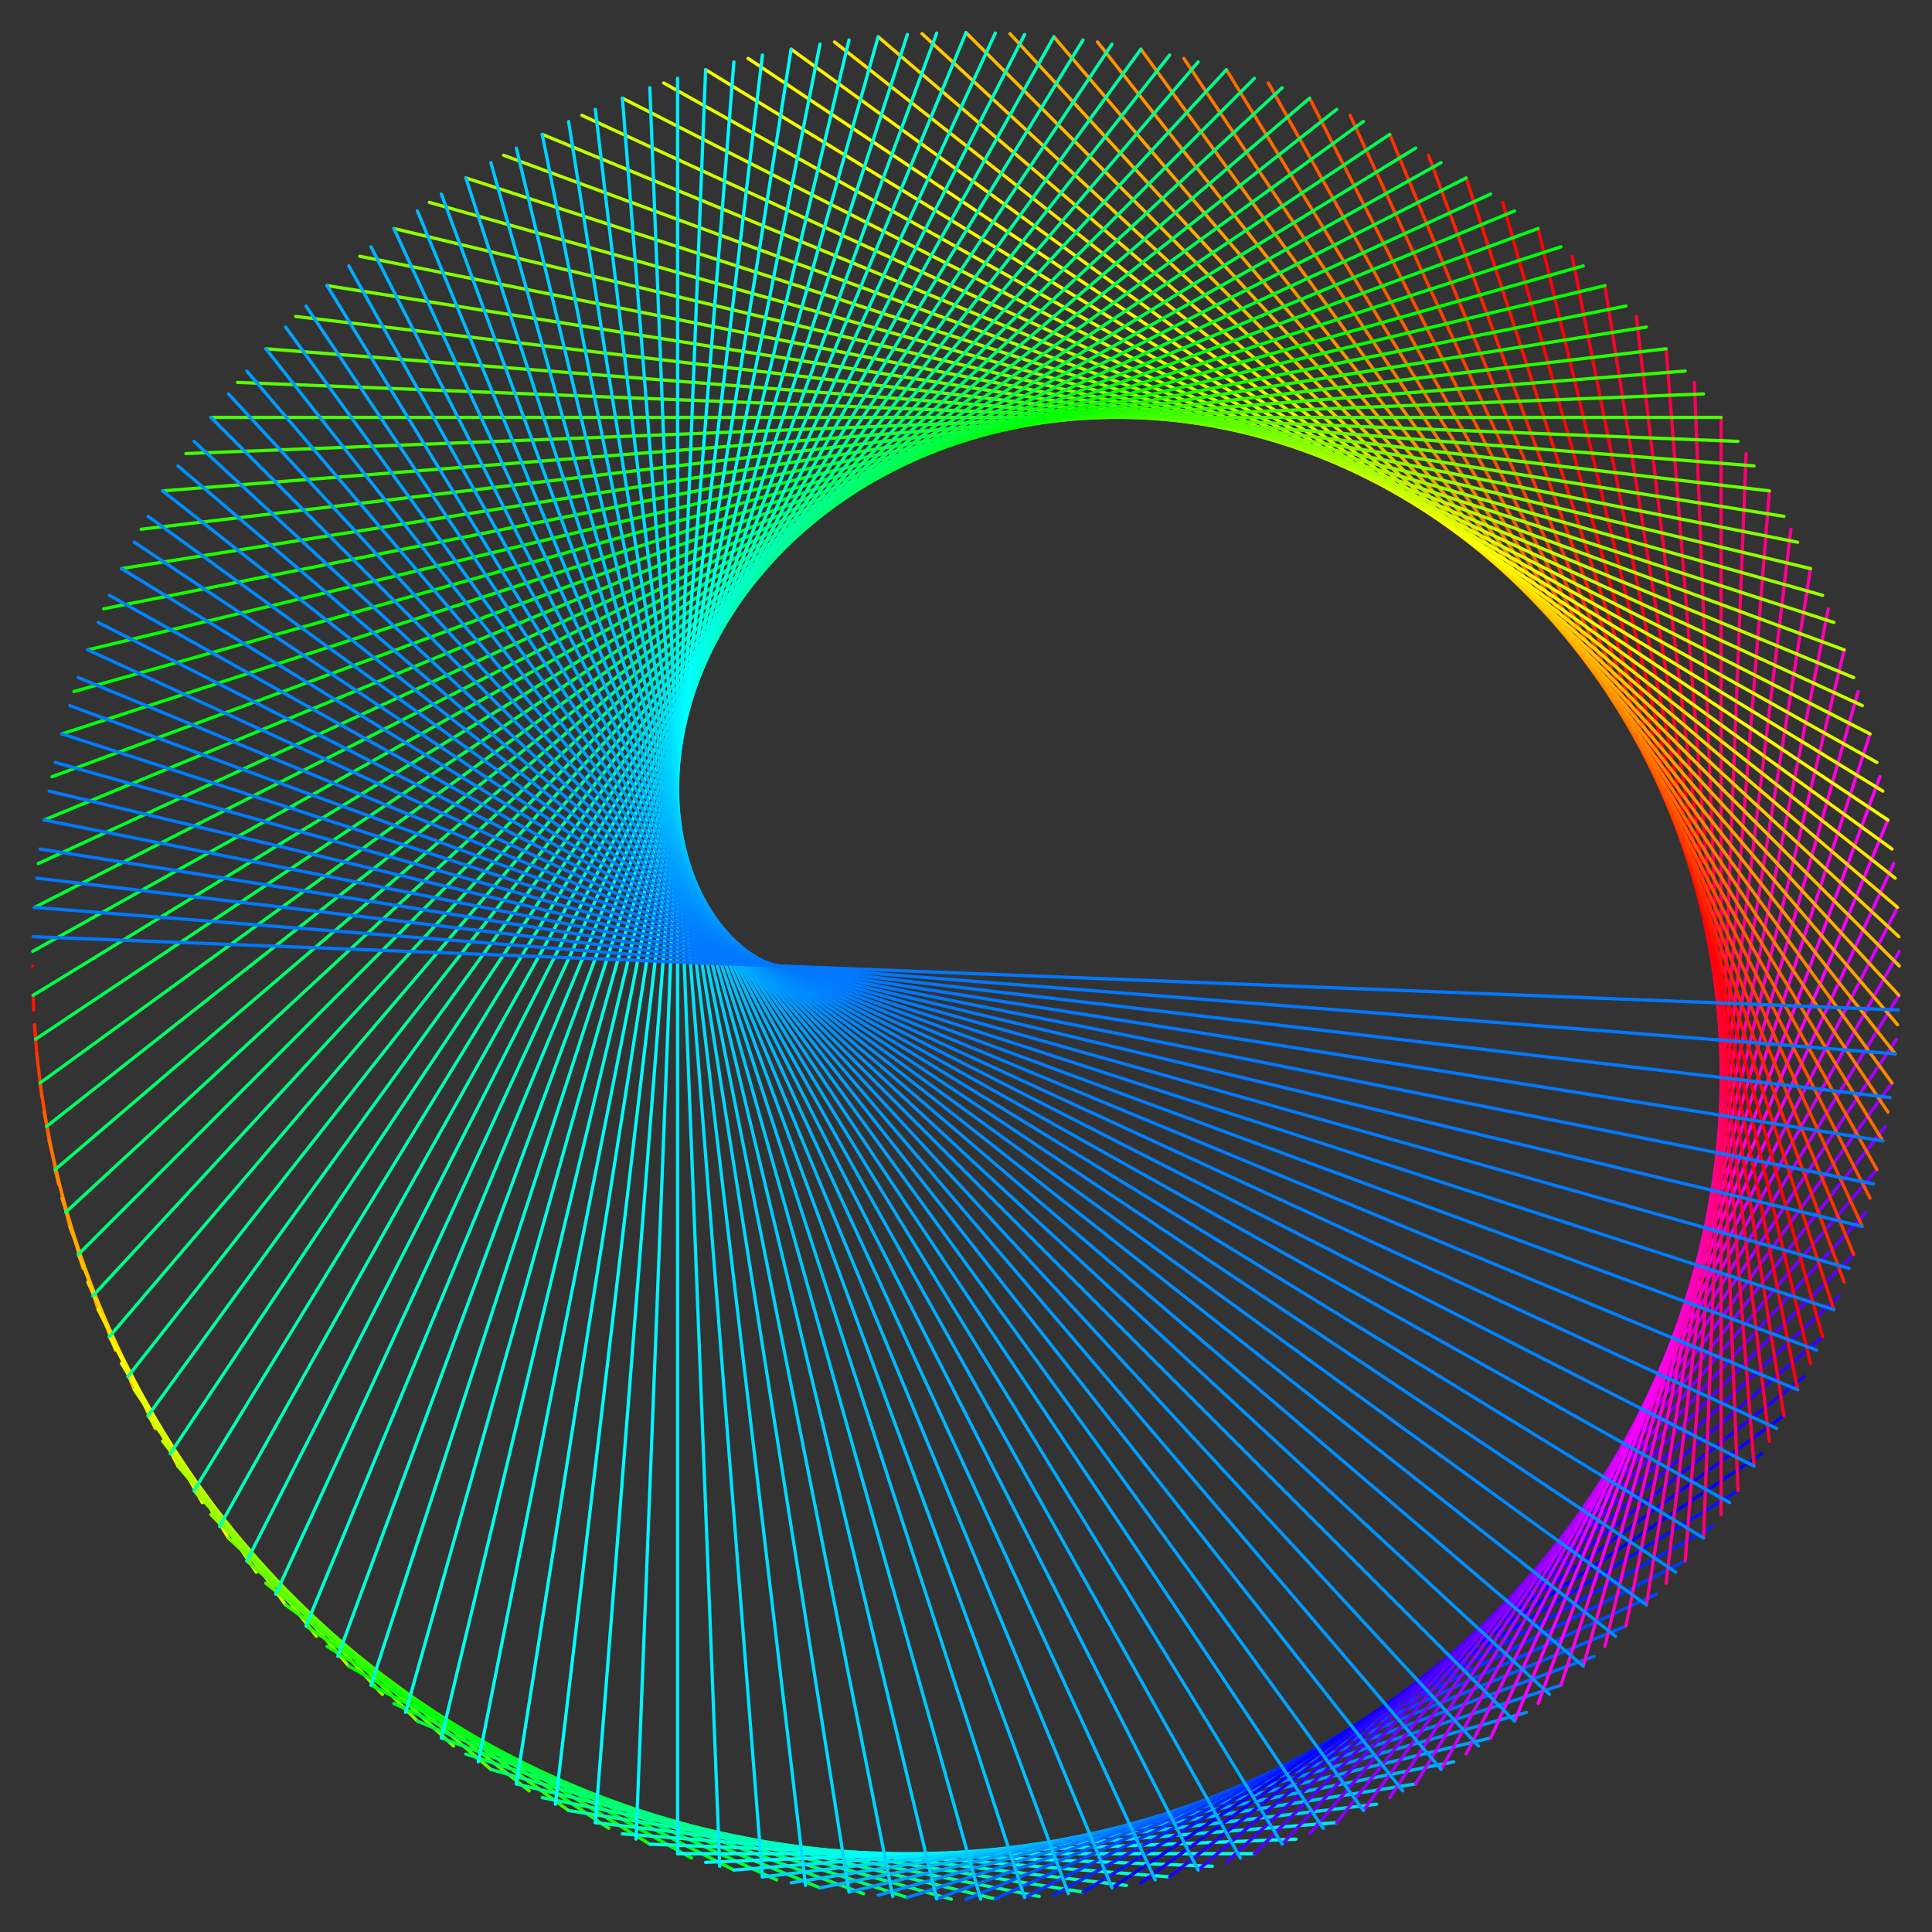 <svg height="592" version="1.1" width="592" xmlns="http://www.w3.org/2000/svg"><rect width="100%" height="100%" fill="#333333" stroke="none"/><defs></defs><line x1="10" x2="10" y1="296" y2="296" stroke="#ff0000" style="stroke-width: 1; stroke-linecap: round;"></line><line x1="10.141" x2="10.317" y1="304.983" y2="309.472" stroke="#ff1300" style="stroke-width: 1; stroke-linecap: round;"></line><line x1="10.564" x2="11.269" y1="313.958" y2="322.915" stroke="#ff2600" style="stroke-width: 1; stroke-linecap: round;"></line><line x1="11.269" x2="12.853" y1="322.915" y2="336.298" stroke="#ff3900" style="stroke-width: 1; stroke-linecap: round;"></line><line x1="12.255" x2="15.066" y1="331.845" y2="349.591" stroke="#ff4c00" style="stroke-width: 1; stroke-linecap: round;"></line><line x1="13.521" x2="17.902" y1="340.74" y2="362.765" stroke="#ff5f00" style="stroke-width: 1; stroke-linecap: round;"></line><line x1="15.066" x2="21.356" y1="349.591" y2="375.791" stroke="#ff7300" style="stroke-width: 1; stroke-linecap: round;"></line><line x1="16.888" x2="25.42" y1="358.389" y2="388.64" stroke="#ff8600" style="stroke-width: 1; stroke-linecap: round;"></line><line x1="18.985" x2="30.084" y1="367.125" y2="401.284" stroke="#ff9900" style="stroke-width: 1; stroke-linecap: round;"></line><line x1="21.356" x2="35.339" y1="375.791" y2="413.693" stroke="#ffac00" style="stroke-width: 1; stroke-linecap: round;"></line><line x1="23.998" x2="41.172" y1="384.379" y2="425.841" stroke="#ffbf00" style="stroke-width: 1; stroke-linecap: round;"></line><line x1="26.908" x2="47.571" y1="392.879" y2="437.701" stroke="#ffd200" style="stroke-width: 1; stroke-linecap: round;"></line><line x1="30.084" x2="54.522" y1="401.284" y2="449.246" stroke="#ffe500" style="stroke-width: 1; stroke-linecap: round;"></line><line x1="33.522" x2="62.009" y1="409.584" y2="460.452" stroke="#fff800" style="stroke-width: 1; stroke-linecap: round;"></line><line x1="37.219" x2="70.016" y1="417.773" y2="471.291" stroke="#f3ff00" style="stroke-width: 1; stroke-linecap: round;"></line><line x1="41.172" x2="78.524" y1="425.841" y2="481.742" stroke="#e0ff00" style="stroke-width: 1; stroke-linecap: round;"></line><line x1="45.376" x2="87.515" y1="433.782" y2="491.78" stroke="#cdff00" style="stroke-width: 1; stroke-linecap: round;"></line><line x1="49.828" x2="96.969" y1="441.586" y2="501.384" stroke="#baff00" style="stroke-width: 1; stroke-linecap: round;"></line><line x1="54.522" x2="106.865" y1="449.246" y2="510.532" stroke="#a7ff00" style="stroke-width: 1; stroke-linecap: round;"></line><line x1="59.455" x2="117.181" y1="456.756" y2="519.203" stroke="#95ff00" style="stroke-width: 1; stroke-linecap: round;"></line><line x1="64.621" x2="127.893" y1="464.107" y2="527.379" stroke="#82ff00" style="stroke-width: 1; stroke-linecap: round;"></line><line x1="70.016" x2="138.979" y1="471.291" y2="535.041" stroke="#6fff00" style="stroke-width: 1; stroke-linecap: round;"></line><line x1="75.633" x2="150.414" y1="478.303" y2="542.172" stroke="#5cff00" style="stroke-width: 1; stroke-linecap: round;"></line><line x1="81.468" x2="162.172" y1="485.135" y2="548.757" stroke="#49ff00" style="stroke-width: 1; stroke-linecap: round;"></line><line x1="87.515" x2="174.227" y1="491.78" y2="554.781" stroke="#36ff00" style="stroke-width: 1; stroke-linecap: round;"></line><line x1="93.767" x2="186.553" y1="498.233" y2="560.23" stroke="#24ff00" style="stroke-width: 1; stroke-linecap: round;"></line><line x1="100.22" x2="199.121" y1="504.485" y2="565.092" stroke="#11ff00" style="stroke-width: 1; stroke-linecap: round;"></line><line x1="106.865" x2="211.904" y1="510.532" y2="569.357" stroke="#00ff02" style="stroke-width: 1; stroke-linecap: round;"></line><line x1="113.697" x2="224.875" y1="516.367" y2="573.015" stroke="#00ff14" style="stroke-width: 1; stroke-linecap: round;"></line><line x1="120.709" x2="238.003" y1="521.984" y2="576.058" stroke="#00ff27" style="stroke-width: 1; stroke-linecap: round;"></line><line x1="127.893" x2="251.26" y1="527.379" y2="578.479" stroke="#00ff3a" style="stroke-width: 1; stroke-linecap: round;"></line><line x1="135.244" x2="264.616" y1="532.545" y2="580.273" stroke="#00ff4c" style="stroke-width: 1; stroke-linecap: round;"></line><line x1="142.754" x2="278.042" y1="537.478" y2="581.436" stroke="#00ff5f" style="stroke-width: 1; stroke-linecap: round;"></line><line x1="150.414" x2="291.508" y1="542.172" y2="581.965" stroke="#00ff71" style="stroke-width: 1; stroke-linecap: round;"></line><line x1="158.218" x2="304.983" y1="546.624" y2="581.859" stroke="#00ff83" style="stroke-width: 1; stroke-linecap: round;"></line><line x1="166.159" x2="318.439" y1="550.828" y2="581.118" stroke="#00ff96" style="stroke-width: 1; stroke-linecap: round;"></line><line x1="174.227" x2="331.845" y1="554.781" y2="579.745" stroke="#00ffa8" style="stroke-width: 1; stroke-linecap: round;"></line><line x1="182.416" x2="345.172" y1="558.478" y2="577.741" stroke="#00ffbb" style="stroke-width: 1; stroke-linecap: round;"></line><line x1="190.716" x2="358.389" y1="561.916" y2="575.112" stroke="#00ffcd" style="stroke-width: 1; stroke-linecap: round;"></line><line x1="199.121" x2="371.468" y1="565.092" y2="571.863" stroke="#00ffdf" style="stroke-width: 1; stroke-linecap: round;"></line><line x1="207.621" x2="384.379" y1="568.002" y2="568.002" stroke="#00fff1" style="stroke-width: 1; stroke-linecap: round;"></line><line x1="216.209" x2="397.094" y1="570.644" y2="563.537" stroke="#00fbff" style="stroke-width: 1; stroke-linecap: round;"></line><line x1="224.875" x2="409.584" y1="573.015" y2="558.478" stroke="#00e9ff" style="stroke-width: 1; stroke-linecap: round;"></line><line x1="233.611" x2="421.823" y1="575.112" y2="552.836" stroke="#00d7ff" style="stroke-width: 1; stroke-linecap: round;"></line><line x1="242.409" x2="433.782" y1="576.934" y2="546.624" stroke="#00c5ff" style="stroke-width: 1; stroke-linecap: round;"></line><line x1="251.26" x2="445.435" y1="578.479" y2="539.855" stroke="#00b3ff" style="stroke-width: 1; stroke-linecap: round;"></line><line x1="260.155" x2="456.756" y1="579.745" y2="532.545" stroke="#00a1ff" style="stroke-width: 1; stroke-linecap: round;"></line><line x1="269.085" x2="467.72" y1="580.731" y2="524.71" stroke="#008fff" style="stroke-width: 1; stroke-linecap: round;"></line><line x1="278.042" x2="478.303" y1="581.436" y2="516.367" stroke="#007dff" style="stroke-width: 1; stroke-linecap: round;"></line><line x1="287.017" x2="488.482" y1="581.859" y2="507.534" stroke="#006bff" style="stroke-width: 1; stroke-linecap: round;"></line><line x1="296" x2="498.233" y1="582" y2="498.233" stroke="#005aff" style="stroke-width: 1; stroke-linecap: round;"></line><line x1="304.983" x2="507.534" y1="581.859" y2="488.482" stroke="#0048ff" style="stroke-width: 1; stroke-linecap: round;"></line><line x1="313.958" x2="516.367" y1="581.436" y2="478.303" stroke="#0037ff" style="stroke-width: 1; stroke-linecap: round;"></line><line x1="322.915" x2="524.71" y1="580.731" y2="467.72" stroke="#0025ff" style="stroke-width: 1; stroke-linecap: round;"></line><line x1="331.845" x2="532.545" y1="579.745" y2="456.756" stroke="#0014ff" style="stroke-width: 1; stroke-linecap: round;"></line><line x1="340.74" x2="539.855" y1="578.479" y2="445.435" stroke="#0002ff" style="stroke-width: 1; stroke-linecap: round;"></line><line x1="349.591" x2="546.624" y1="576.934" y2="433.782" stroke="#0f00ff" style="stroke-width: 1; stroke-linecap: round;"></line><line x1="358.389" x2="552.836" y1="575.112" y2="421.823" stroke="#2000ff" style="stroke-width: 1; stroke-linecap: round;"></line><line x1="367.125" x2="558.478" y1="573.015" y2="409.584" stroke="#3100ff" style="stroke-width: 1; stroke-linecap: round;"></line><line x1="375.791" x2="563.537" y1="570.644" y2="397.094" stroke="#4300ff" style="stroke-width: 1; stroke-linecap: round;"></line><line x1="384.379" x2="568.002" y1="568.002" y2="384.379" stroke="#5400ff" style="stroke-width: 1; stroke-linecap: round;"></line><line x1="392.879" x2="571.863" y1="565.092" y2="371.468" stroke="#6500ff" style="stroke-width: 1; stroke-linecap: round;"></line><line x1="401.284" x2="575.112" y1="561.916" y2="358.389" stroke="#7600ff" style="stroke-width: 1; stroke-linecap: round;"></line><line x1="409.584" x2="577.741" y1="558.478" y2="345.172" stroke="#8600ff" style="stroke-width: 1; stroke-linecap: round;"></line><line x1="417.773" x2="579.745" y1="554.781" y2="331.845" stroke="#9700ff" style="stroke-width: 1; stroke-linecap: round;"></line><line x1="425.841" x2="581.118" y1="550.828" y2="318.439" stroke="#a800ff" style="stroke-width: 1; stroke-linecap: round;"></line><line x1="433.782" x2="581.859" y1="546.624" y2="304.983" stroke="#b800ff" style="stroke-width: 1; stroke-linecap: round;"></line><line x1="441.586" x2="581.965" y1="542.172" y2="291.508" stroke="#c900ff" style="stroke-width: 1; stroke-linecap: round;"></line><line x1="449.246" x2="581.436" y1="537.478" y2="278.042" stroke="#d900ff" style="stroke-width: 1; stroke-linecap: round;"></line><line x1="456.756" x2="580.273" y1="532.545" y2="264.616" stroke="#ea00ff" style="stroke-width: 1; stroke-linecap: round;"></line><line x1="464.107" x2="578.479" y1="527.379" y2="251.26" stroke="#fa00ff" style="stroke-width: 1; stroke-linecap: round;"></line><line x1="471.291" x2="576.058" y1="521.984" y2="238.003" stroke="#ff00f4" style="stroke-width: 1; stroke-linecap: round;"></line><line x1="478.303" x2="573.015" y1="516.367" y2="224.875" stroke="#ff00e3" style="stroke-width: 1; stroke-linecap: round;"></line><line x1="485.135" x2="569.357" y1="510.532" y2="211.904" stroke="#ff00d3" style="stroke-width: 1; stroke-linecap: round;"></line><line x1="491.78" x2="565.092" y1="504.485" y2="199.121" stroke="#ff00c3" style="stroke-width: 1; stroke-linecap: round;"></line><line x1="498.233" x2="560.23" y1="498.233" y2="186.553" stroke="#ff00b3" style="stroke-width: 1; stroke-linecap: round;"></line><line x1="504.485" x2="554.781" y1="491.78" y2="174.227" stroke="#ff00a4" style="stroke-width: 1; stroke-linecap: round;"></line><line x1="510.532" x2="548.757" y1="485.135" y2="162.172" stroke="#ff0094" style="stroke-width: 1; stroke-linecap: round;"></line><line x1="516.367" x2="542.172" y1="478.303" y2="150.414" stroke="#ff0084" style="stroke-width: 1; stroke-linecap: round;"></line><line x1="521.984" x2="535.041" y1="471.291" y2="138.979" stroke="#ff0075" style="stroke-width: 1; stroke-linecap: round;"></line><line x1="527.379" x2="527.379" y1="464.107" y2="127.893" stroke="#ff0065" style="stroke-width: 1; stroke-linecap: round;"></line><line x1="532.545" x2="519.203" y1="456.756" y2="117.181" stroke="#ff0056" style="stroke-width: 1; stroke-linecap: round;"></line><line x1="537.478" x2="510.532" y1="449.246" y2="106.865" stroke="#ff0046" style="stroke-width: 1; stroke-linecap: round;"></line><line x1="542.172" x2="501.384" y1="441.586" y2="96.969" stroke="#ff0037" style="stroke-width: 1; stroke-linecap: round;"></line><line x1="546.624" x2="491.78" y1="433.782" y2="87.515" stroke="#ff0028" style="stroke-width: 1; stroke-linecap: round;"></line><line x1="550.828" x2="481.742" y1="425.841" y2="78.524" stroke="#ff0019" style="stroke-width: 1; stroke-linecap: round;"></line><line x1="554.781" x2="471.291" y1="417.773" y2="70.016" stroke="#ff000a" style="stroke-width: 1; stroke-linecap: round;"></line><line x1="558.478" x2="460.452" y1="409.584" y2="62.009" stroke="#ff0500" style="stroke-width: 1; stroke-linecap: round;"></line><line x1="561.916" x2="449.246" y1="401.284" y2="54.522" stroke="#ff1400" style="stroke-width: 1; stroke-linecap: round;"></line><line x1="565.092" x2="437.701" y1="392.879" y2="47.571" stroke="#ff2200" style="stroke-width: 1; stroke-linecap: round;"></line><line x1="568.002" x2="425.841" y1="384.379" y2="41.172" stroke="#ff3100" style="stroke-width: 1; stroke-linecap: round;"></line><line x1="570.644" x2="413.693" y1="375.791" y2="35.339" stroke="#ff3f00" style="stroke-width: 1; stroke-linecap: round;"></line><line x1="573.015" x2="401.284" y1="367.125" y2="30.084" stroke="#ff4e00" style="stroke-width: 1; stroke-linecap: round;"></line><line x1="575.112" x2="388.64" y1="358.389" y2="25.42" stroke="#ff5c00" style="stroke-width: 1; stroke-linecap: round;"></line><line x1="576.934" x2="375.791" y1="349.591" y2="21.356" stroke="#ff6a00" style="stroke-width: 1; stroke-linecap: round;"></line><line x1="578.479" x2="362.765" y1="340.74" y2="17.902" stroke="#ff7800" style="stroke-width: 1; stroke-linecap: round;"></line><line x1="579.745" x2="349.591" y1="331.845" y2="15.066" stroke="#ff8600" style="stroke-width: 1; stroke-linecap: round;"></line><line x1="580.731" x2="336.298" y1="322.915" y2="12.853" stroke="#ff9400" style="stroke-width: 1; stroke-linecap: round;"></line><line x1="581.436" x2="322.915" y1="313.958" y2="11.269" stroke="#ffa200" style="stroke-width: 1; stroke-linecap: round;"></line><line x1="581.859" x2="309.472" y1="304.983" y2="10.317" stroke="#ffaf00" style="stroke-width: 1; stroke-linecap: round;"></line><line x1="582" x2="296" y1="296" y2="10" stroke="#ffbd00" style="stroke-width: 1; stroke-linecap: round;"></line><line x1="581.859" x2="282.528" y1="287.017" y2="10.317" stroke="#ffca00" style="stroke-width: 1; stroke-linecap: round;"></line><line x1="581.436" x2="269.085" y1="278.042" y2="11.269" stroke="#ffd800" style="stroke-width: 1; stroke-linecap: round;"></line><line x1="580.731" x2="255.702" y1="269.085" y2="12.853" stroke="#ffe500" style="stroke-width: 1; stroke-linecap: round;"></line><line x1="579.745" x2="242.409" y1="260.155" y2="15.066" stroke="#fff200" style="stroke-width: 1; stroke-linecap: round;"></line><line x1="578.479" x2="229.235" y1="251.26" y2="17.902" stroke="#ffff00" style="stroke-width: 1; stroke-linecap: round;"></line><line x1="576.934" x2="216.209" y1="242.409" y2="21.356" stroke="#f2ff00" style="stroke-width: 1; stroke-linecap: round;"></line><line x1="575.112" x2="203.36" y1="233.611" y2="25.42" stroke="#e5ff00" style="stroke-width: 1; stroke-linecap: round;"></line><line x1="573.015" x2="190.716" y1="224.875" y2="30.084" stroke="#d8ff00" style="stroke-width: 1; stroke-linecap: round;"></line><line x1="570.644" x2="178.307" y1="216.209" y2="35.339" stroke="#ccff00" style="stroke-width: 1; stroke-linecap: round;"></line><line x1="568.002" x2="166.159" y1="207.621" y2="41.172" stroke="#bfff00" style="stroke-width: 1; stroke-linecap: round;"></line><line x1="565.092" x2="154.299" y1="199.121" y2="47.571" stroke="#b3ff00" style="stroke-width: 1; stroke-linecap: round;"></line><line x1="561.916" x2="142.754" y1="190.716" y2="54.522" stroke="#a7ff00" style="stroke-width: 1; stroke-linecap: round;"></line><line x1="558.478" x2="131.548" y1="182.416" y2="62.009" stroke="#9bff00" style="stroke-width: 1; stroke-linecap: round;"></line><line x1="554.781" x2="120.709" y1="174.227" y2="70.016" stroke="#8fff00" style="stroke-width: 1; stroke-linecap: round;"></line><line x1="550.828" x2="110.258" y1="166.159" y2="78.524" stroke="#83ff00" style="stroke-width: 1; stroke-linecap: round;"></line><line x1="546.624" x2="100.22" y1="158.218" y2="87.515" stroke="#77ff00" style="stroke-width: 1; stroke-linecap: round;"></line><line x1="542.172" x2="90.616" y1="150.414" y2="96.969" stroke="#6bff00" style="stroke-width: 1; stroke-linecap: round;"></line><line x1="537.478" x2="81.468" y1="142.754" y2="106.865" stroke="#60ff00" style="stroke-width: 1; stroke-linecap: round;"></line><line x1="532.545" x2="72.797" y1="135.244" y2="117.181" stroke="#55ff00" style="stroke-width: 1; stroke-linecap: round;"></line><line x1="527.379" x2="64.621" y1="127.893" y2="127.893" stroke="#49ff00" style="stroke-width: 1; stroke-linecap: round;"></line><line x1="521.984" x2="56.959" y1="120.709" y2="138.979" stroke="#3eff00" style="stroke-width: 1; stroke-linecap: round;"></line><line x1="516.367" x2="49.828" y1="113.697" y2="150.414" stroke="#33ff00" style="stroke-width: 1; stroke-linecap: round;"></line><line x1="510.532" x2="43.243" y1="106.865" y2="162.172" stroke="#28ff00" style="stroke-width: 1; stroke-linecap: round;"></line><line x1="504.485" x2="37.219" y1="100.22" y2="174.227" stroke="#1dff00" style="stroke-width: 1; stroke-linecap: round;"></line><line x1="498.233" x2="31.77" y1="93.767" y2="186.553" stroke="#13ff00" style="stroke-width: 1; stroke-linecap: round;"></line><line x1="491.78" x2="26.908" y1="87.515" y2="199.121" stroke="#08ff00" style="stroke-width: 1; stroke-linecap: round;"></line><line x1="485.135" x2="22.643" y1="81.468" y2="211.904" stroke="#00ff02" style="stroke-width: 1; stroke-linecap: round;"></line><line x1="478.303" x2="18.985" y1="75.633" y2="224.875" stroke="#00ff0d" style="stroke-width: 1; stroke-linecap: round;"></line><line x1="471.291" x2="15.942" y1="70.016" y2="238.003" stroke="#00ff17" style="stroke-width: 1; stroke-linecap: round;"></line><line x1="464.107" x2="13.521" y1="64.621" y2="251.26" stroke="#00ff21" style="stroke-width: 1; stroke-linecap: round;"></line><line x1="456.756" x2="11.727" y1="59.455" y2="264.616" stroke="#00ff2b" style="stroke-width: 1; stroke-linecap: round;"></line><line x1="449.246" x2="10.564" y1="54.522" y2="278.042" stroke="#00ff34" style="stroke-width: 1; stroke-linecap: round;"></line><line x1="441.586" x2="10.035" y1="49.828" y2="291.508" stroke="#00ff3e" style="stroke-width: 1; stroke-linecap: round;"></line><line x1="433.782" x2="10.141" y1="45.376" y2="304.983" stroke="#00ff48" style="stroke-width: 1; stroke-linecap: round;"></line><line x1="425.841" x2="10.882" y1="41.172" y2="318.439" stroke="#00ff51" style="stroke-width: 1; stroke-linecap: round;"></line><line x1="417.773" x2="12.255" y1="37.219" y2="331.845" stroke="#00ff5a" style="stroke-width: 1; stroke-linecap: round;"></line><line x1="409.584" x2="14.259" y1="33.522" y2="345.172" stroke="#00ff63" style="stroke-width: 1; stroke-linecap: round;"></line><line x1="401.284" x2="16.888" y1="30.084" y2="358.389" stroke="#00ff6c" style="stroke-width: 1; stroke-linecap: round;"></line><line x1="392.879" x2="20.137" y1="26.908" y2="371.468" stroke="#00ff75" style="stroke-width: 1; stroke-linecap: round;"></line><line x1="384.379" x2="23.998" y1="23.998" y2="384.379" stroke="#00ff7e" style="stroke-width: 1; stroke-linecap: round;"></line><line x1="375.791" x2="28.463" y1="21.356" y2="397.094" stroke="#00ff87" style="stroke-width: 1; stroke-linecap: round;"></line><line x1="367.125" x2="33.522" y1="18.985" y2="409.584" stroke="#00ff8f" style="stroke-width: 1; stroke-linecap: round;"></line><line x1="358.389" x2="39.164" y1="16.888" y2="421.823" stroke="#00ff97" style="stroke-width: 1; stroke-linecap: round;"></line><line x1="349.591" x2="45.376" y1="15.066" y2="433.782" stroke="#00ffa0" style="stroke-width: 1; stroke-linecap: round;"></line><line x1="340.74" x2="52.145" y1="13.521" y2="445.435" stroke="#00ffa8" style="stroke-width: 1; stroke-linecap: round;"></line><line x1="331.845" x2="59.455" y1="12.255" y2="456.756" stroke="#00ffb0" style="stroke-width: 1; stroke-linecap: round;"></line><line x1="322.915" x2="67.29" y1="11.269" y2="467.72" stroke="#00ffb7" style="stroke-width: 1; stroke-linecap: round;"></line><line x1="313.958" x2="75.633" y1="10.564" y2="478.303" stroke="#00ffbf" style="stroke-width: 1; stroke-linecap: round;"></line><line x1="304.983" x2="84.466" y1="10.141" y2="488.482" stroke="#00ffc7" style="stroke-width: 1; stroke-linecap: round;"></line><line x1="296" x2="93.767" y1="10" y2="498.233" stroke="#00ffce" style="stroke-width: 1; stroke-linecap: round;"></line><line x1="287.017" x2="103.518" y1="10.141" y2="507.534" stroke="#00ffd5" style="stroke-width: 1; stroke-linecap: round;"></line><line x1="278.042" x2="113.697" y1="10.564" y2="516.367" stroke="#00ffdc" style="stroke-width: 1; stroke-linecap: round;"></line><line x1="269.085" x2="124.28" y1="11.269" y2="524.71" stroke="#00ffe3" style="stroke-width: 1; stroke-linecap: round;"></line><line x1="260.155" x2="135.244" y1="12.255" y2="532.545" stroke="#00ffea" style="stroke-width: 1; stroke-linecap: round;"></line><line x1="251.26" x2="146.565" y1="13.521" y2="539.855" stroke="#00fff1" style="stroke-width: 1; stroke-linecap: round;"></line><line x1="242.409" x2="158.218" y1="15.066" y2="546.624" stroke="#00fff7" style="stroke-width: 1; stroke-linecap: round;"></line><line x1="233.611" x2="170.177" y1="16.888" y2="552.836" stroke="#00fffe" style="stroke-width: 1; stroke-linecap: round;"></line><line x1="224.875" x2="182.416" y1="18.985" y2="558.478" stroke="#00faff" style="stroke-width: 1; stroke-linecap: round;"></line><line x1="216.209" x2="194.906" y1="21.356" y2="563.537" stroke="#00f4ff" style="stroke-width: 1; stroke-linecap: round;"></line><line x1="207.621" x2="207.621" y1="23.998" y2="568.002" stroke="#00eeff" style="stroke-width: 1; stroke-linecap: round;"></line><line x1="199.121" x2="220.532" y1="26.908" y2="571.863" stroke="#00e8ff" style="stroke-width: 1; stroke-linecap: round;"></line><line x1="190.716" x2="233.611" y1="30.084" y2="575.112" stroke="#00e2ff" style="stroke-width: 1; stroke-linecap: round;"></line><line x1="182.416" x2="246.828" y1="33.522" y2="577.741" stroke="#00ddff" style="stroke-width: 1; stroke-linecap: round;"></line><line x1="174.227" x2="260.155" y1="37.219" y2="579.745" stroke="#00d8ff" style="stroke-width: 1; stroke-linecap: round;"></line><line x1="166.159" x2="273.561" y1="41.172" y2="581.118" stroke="#00d2ff" style="stroke-width: 1; stroke-linecap: round;"></line><line x1="158.218" x2="287.017" y1="45.376" y2="581.859" stroke="#00cdff" style="stroke-width: 1; stroke-linecap: round;"></line><line x1="150.414" x2="300.492" y1="49.828" y2="581.965" stroke="#00c8ff" style="stroke-width: 1; stroke-linecap: round;"></line><line x1="142.754" x2="313.958" y1="54.522" y2="581.436" stroke="#00c3ff" style="stroke-width: 1; stroke-linecap: round;"></line><line x1="135.244" x2="327.384" y1="59.455" y2="580.273" stroke="#00bfff" style="stroke-width: 1; stroke-linecap: round;"></line><line x1="127.893" x2="340.74" y1="64.621" y2="578.479" stroke="#00baff" style="stroke-width: 1; stroke-linecap: round;"></line><line x1="120.709" x2="353.997" y1="70.016" y2="576.058" stroke="#00b6ff" style="stroke-width: 1; stroke-linecap: round;"></line><line x1="113.697" x2="367.125" y1="75.633" y2="573.015" stroke="#00b2ff" style="stroke-width: 1; stroke-linecap: round;"></line><line x1="106.865" x2="380.096" y1="81.468" y2="569.357" stroke="#00adff" style="stroke-width: 1; stroke-linecap: round;"></line><line x1="100.22" x2="392.879" y1="87.515" y2="565.092" stroke="#00aaff" style="stroke-width: 1; stroke-linecap: round;"></line><line x1="93.767" x2="405.447" y1="93.767" y2="560.23" stroke="#00a6ff" style="stroke-width: 1; stroke-linecap: round;"></line><line x1="87.515" x2="417.773" y1="100.22" y2="554.781" stroke="#00a2ff" style="stroke-width: 1; stroke-linecap: round;"></line><line x1="81.468" x2="429.828" y1="106.865" y2="548.757" stroke="#009fff" style="stroke-width: 1; stroke-linecap: round;"></line><line x1="75.633" x2="441.586" y1="113.697" y2="542.172" stroke="#009bff" style="stroke-width: 1; stroke-linecap: round;"></line><line x1="70.016" x2="453.021" y1="120.709" y2="535.041" stroke="#0098ff" style="stroke-width: 1; stroke-linecap: round;"></line><line x1="64.621" x2="464.107" y1="127.893" y2="527.379" stroke="#0095ff" style="stroke-width: 1; stroke-linecap: round;"></line><line x1="59.455" x2="474.819" y1="135.244" y2="519.203" stroke="#0092ff" style="stroke-width: 1; stroke-linecap: round;"></line><line x1="54.522" x2="485.135" y1="142.754" y2="510.532" stroke="#008fff" style="stroke-width: 1; stroke-linecap: round;"></line><line x1="49.828" x2="495.031" y1="150.414" y2="501.384" stroke="#008dff" style="stroke-width: 1; stroke-linecap: round;"></line><line x1="45.376" x2="504.485" y1="158.218" y2="491.78" stroke="#008aff" style="stroke-width: 1; stroke-linecap: round;"></line><line x1="41.172" x2="513.476" y1="166.159" y2="481.742" stroke="#0088ff" style="stroke-width: 1; stroke-linecap: round;"></line><line x1="37.219" x2="521.984" y1="174.227" y2="471.291" stroke="#0086ff" style="stroke-width: 1; stroke-linecap: round;"></line><line x1="33.522" x2="529.991" y1="182.416" y2="460.452" stroke="#0084ff" style="stroke-width: 1; stroke-linecap: round;"></line><line x1="30.084" x2="537.478" y1="190.716" y2="449.246" stroke="#0082ff" style="stroke-width: 1; stroke-linecap: round;"></line><line x1="26.908" x2="544.429" y1="199.121" y2="437.701" stroke="#0080ff" style="stroke-width: 1; stroke-linecap: round;"></line><line x1="23.998" x2="550.828" y1="207.621" y2="425.841" stroke="#007eff" style="stroke-width: 1; stroke-linecap: round;"></line><line x1="21.356" x2="556.661" y1="216.209" y2="413.693" stroke="#007dff" style="stroke-width: 1; stroke-linecap: round;"></line><line x1="18.985" x2="561.916" y1="224.875" y2="401.284" stroke="#007cff" style="stroke-width: 1; stroke-linecap: round;"></line><line x1="16.888" x2="566.58" y1="233.611" y2="388.64" stroke="#007bff" style="stroke-width: 1; stroke-linecap: round;"></line><line x1="15.066" x2="570.644" y1="242.409" y2="375.791" stroke="#007aff" style="stroke-width: 1; stroke-linecap: round;"></line><line x1="13.521" x2="574.098" y1="251.26" y2="362.765" stroke="#0079ff" style="stroke-width: 1; stroke-linecap: round;"></line><line x1="12.255" x2="576.934" y1="260.155" y2="349.591" stroke="#0078ff" style="stroke-width: 1; stroke-linecap: round;"></line><line x1="11.269" x2="579.147" y1="269.085" y2="336.298" stroke="#0078ff" style="stroke-width: 1; stroke-linecap: round;"></line><line x1="10.564" x2="580.731" y1="278.042" y2="322.915" stroke="#0077ff" style="stroke-width: 1; stroke-linecap: round;"></line><line x1="10.141" x2="581.683" y1="287.017" y2="309.472" stroke="#0077ff" style="stroke-width: 1; stroke-linecap: round;"></line></svg>
